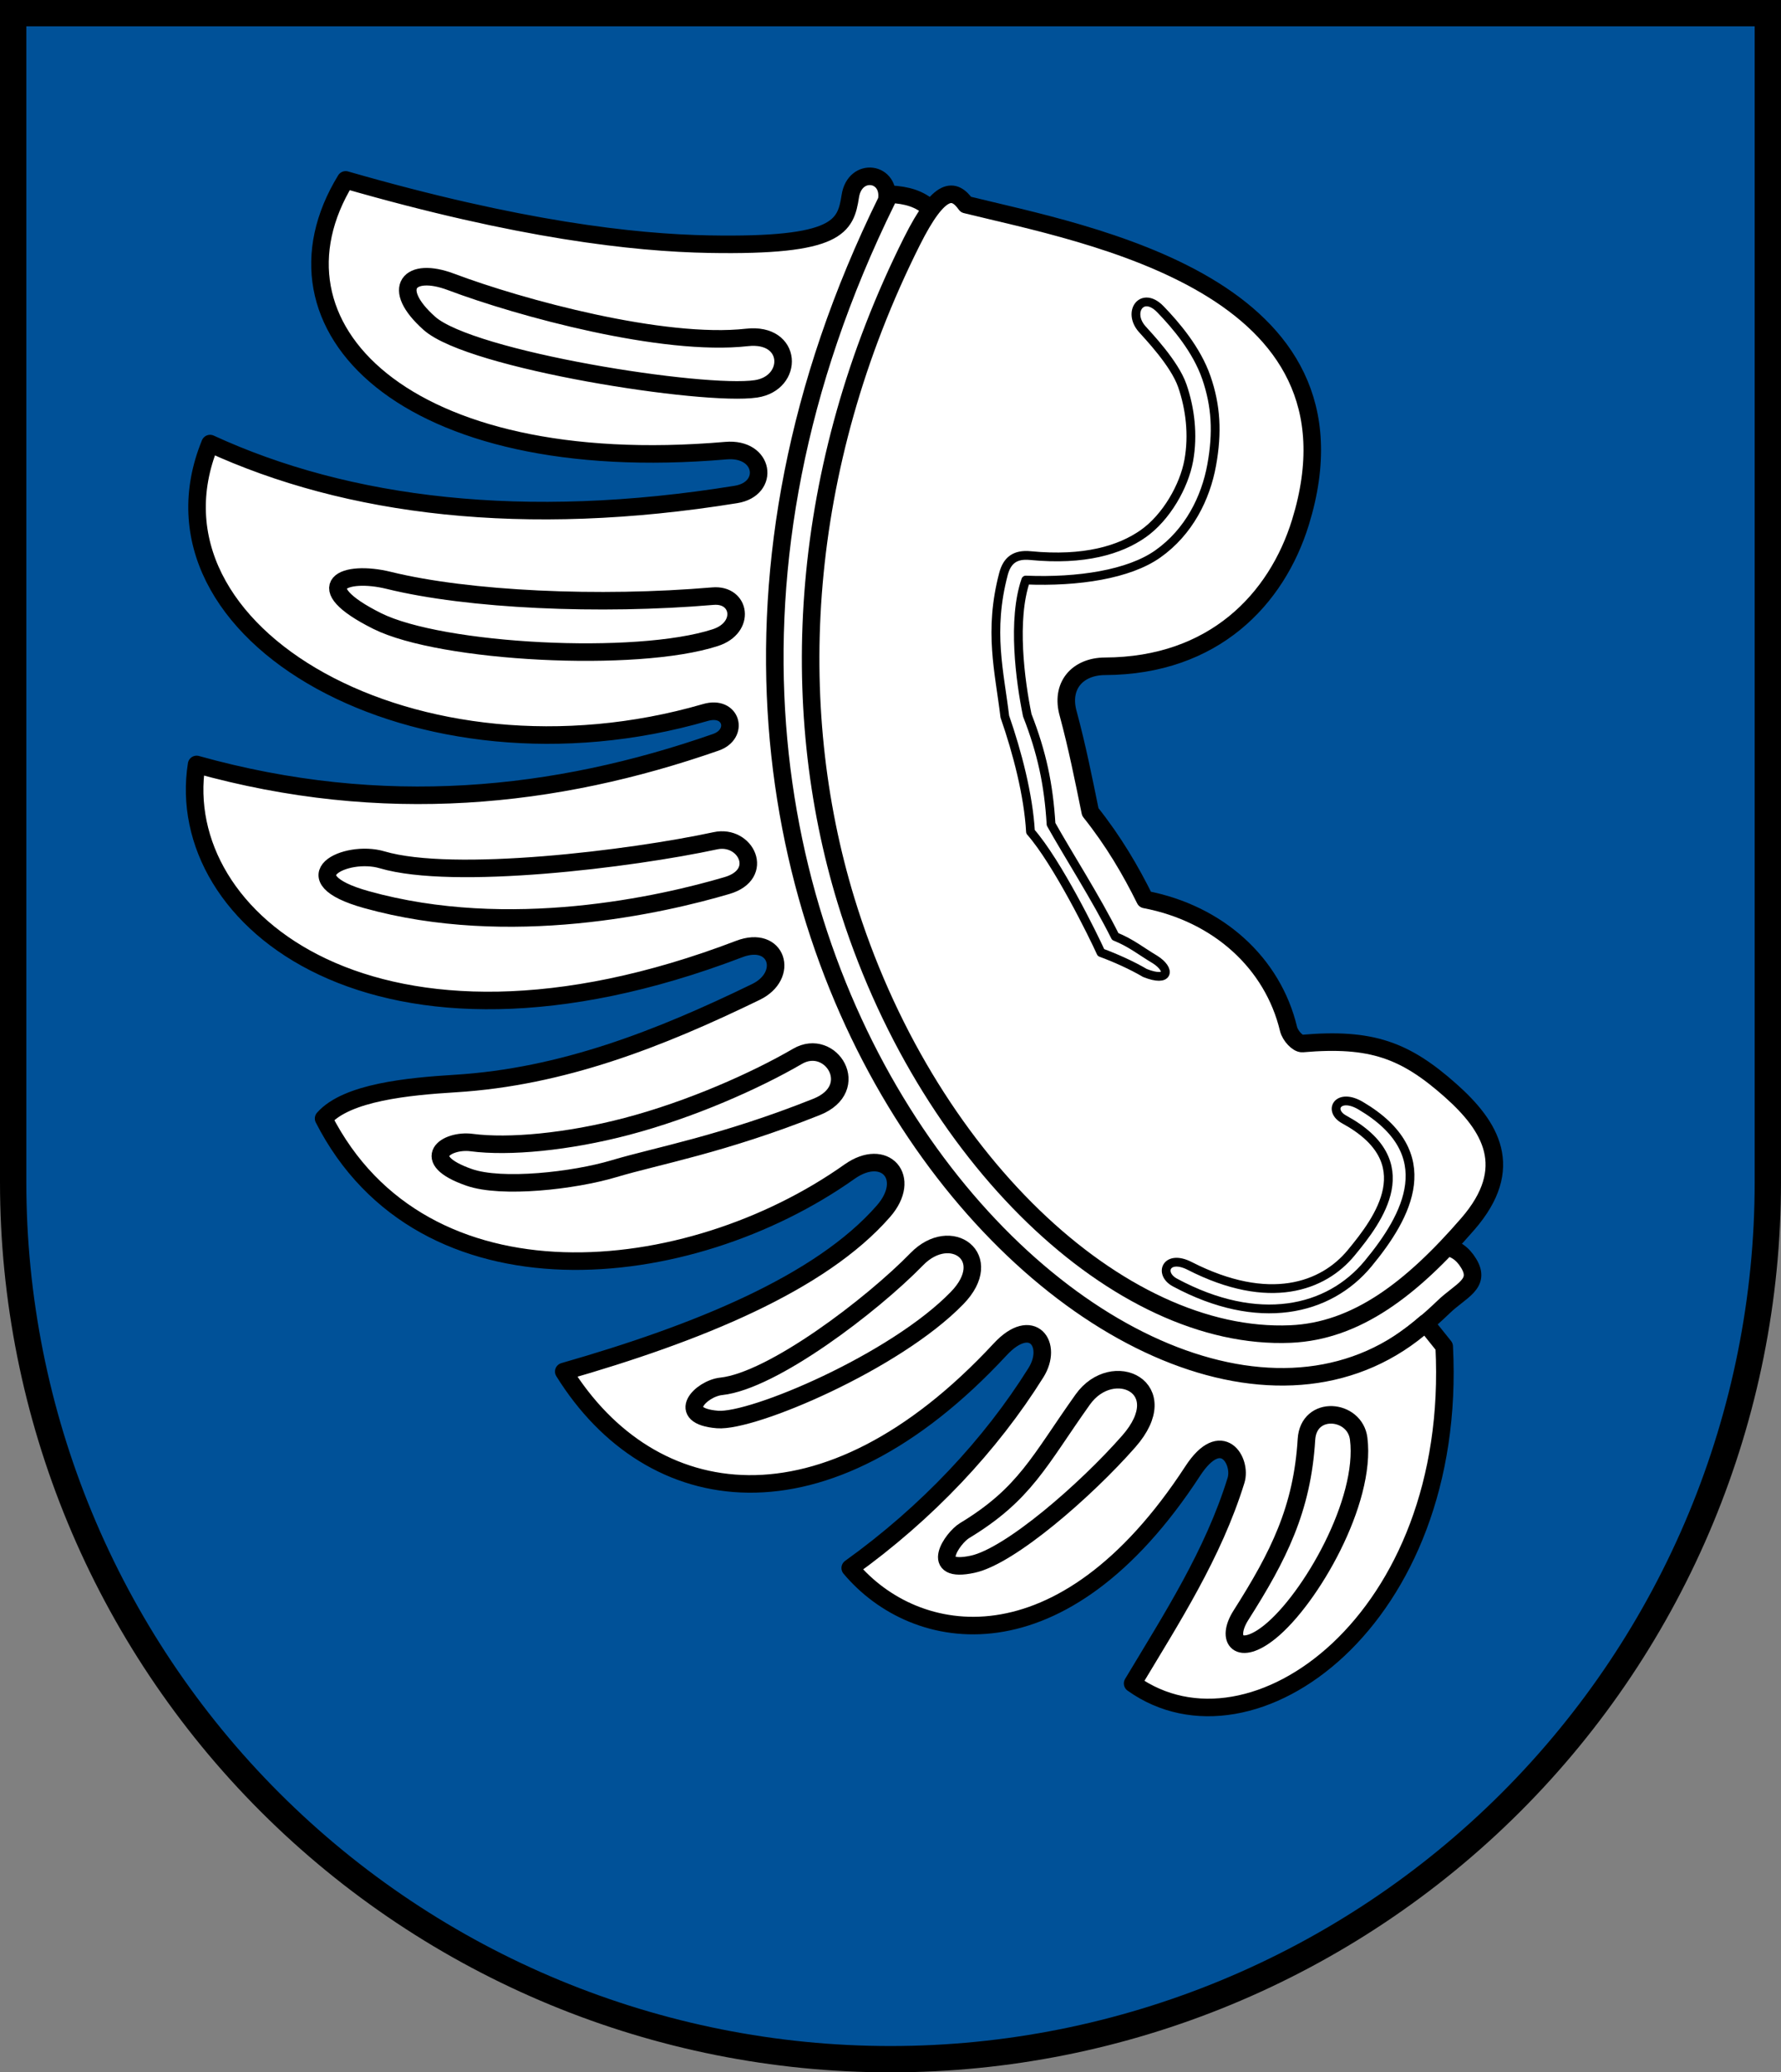 <?xml version="1.0" encoding="UTF-8"?>
<svg width="203mm" height="236.17mm" version="1.1" viewBox="0 0 203 236.17" xmlns="http://www.w3.org/2000/svg">
 <rect x="0" y="0" width="203" height="236.17" fill="#808080" stroke="none"/>
 <title>Wappen von Böffingen</title>
 <g transform="translate(-3.583 -30.415)">
  <path d="m5.083 31.915 2.12e-4 133.239c4.22e-5 26.503 10.536 51.921 29.289 70.662 18.753 18.741 44.189 29.269 70.71 29.269 26.522 8e-5 51.957-10.528 70.711-29.269 18.754-18.741 29.29-44.158 29.289-70.662l-7.9e-4 -133.239z" fill="#005198"/>
  <g fill="#fff" stroke="#000" stroke-width="2">
   <path d="m101.604 52.714c-16.43 37.707-12.82 76.972 1.406 103.707 7.113 13.368 16.948 23.728 28.711 28.857s24.733 5.361 36.37-5.889c1.985-1.919 4.324-2.631 2.896-4.994-1.428-2.363-3.7-2.32-6.063-0.892-10.522 6.356-20.138 6.564-29.205 2.609-9.067-3.954-17.567-12.522-23.881-24.389-12.629-23.733-16.323-61.158-1.133-96.018-1.645-3.311-5.216-3.414-9.101-2.992z" color="#000000" stroke-linecap="round"/>
   <path d="m42.983 50.917c19.777 5.693 32.832 7.169 41.435 7.324 14.745 0.266 15.545-2.003 16.086-5.488 0.536-3.357 4.68-2.752 4.147 0.506-41.911 85.095 30.231 155.653 61.408 127.941l2.135 2.662c1.604 31.195-21.922 48.118-35.514 38.403 4.462-7.446 9.179-14.728 11.784-23.138 0.686-2.215-1.645-6.117-4.938-1.062-14.926 22.91-31.65 19.839-39.034 11.044 8.79-6.317 15.999-14.005 21.168-22.262 2.008-3.208-0.437-6.579-4.079-2.653-20.033 21.593-39.845 18.448-49.74 2.527 15.137-4.333 29.254-10.035 36.443-18.278 3.325-3.813 0.154-7.354-3.877-4.499-18.358 13.004-48.624 16.137-59.94-6.061 2.648-2.994 9.643-3.655 15.035-3.988 12.135-0.748 23.191-5.066 34.239-10.435 3.865-1.879 2.426-6.546-1.904-4.891-41.227 15.755-64.653-3.302-61.846-21.035 21.255 5.939 40.91 3.853 59.185-2.527 2.682-0.936 1.82-4.268-1.193-3.393-32.789 9.521-65.347-8.915-56.456-30.647 15.695 7.226 35.8 9.703 59.943 5.798 3.919-0.634 3.255-5.374-1.15-4.995-36.751 3.165-53.504-14.257-43.338-30.854z" stroke-linejoin="round"/>
   <path d="m107.525 57.918c-12.997 25.954-14.29 52.927-7.518 75.108 8.949 29.311 31.137 50.254 50.664 49.418 7.524-0.322 13.805-5.151 20.221-12.551 5.543-6.393 2.59-11.156-1.967-15.203-5.163-4.585-8.997-6.036-16.894-5.352-0.51 0.044-1.39-0.864-1.584-1.675-1.792-7.474-7.982-13.15-16.353-14.741-1.645-3.324-3.589-6.648-6.238-9.972-0.759-3.721-1.504-7.441-2.508-11.162-0.932-3.238 1.062-5.429 4.187-5.441 12.399-0.047 19.571-7.642 22.275-16.406 8.354-27.073-24.329-32.804-38.128-36.21-1.327-1.859-2.963-2.191-6.157 4.188z" stroke-linejoin="round"/>
  </g>
  <g fill="none" stroke="#000">
   <g stroke-linejoin="round" stroke-width="2">
    <path d="m54.984 62.539c-4.735-1.784-6.997 0.683-2.457 4.725 4.73 4.212 31.318 8.364 37.231 7.465 4.329-0.658 4.206-6.446-1.039-5.859-9.557 1.071-25.855-3.362-33.734-6.331z"/>
    <path d="m47.897 96.557c-5.109-1.256-9.359 0.616-1.323 4.63 7.291 3.642 29.558 4.824 38.554 1.89 3.484-1.136 2.869-4.994-0.283-4.725-12.954 1.108-27.878 0.435-36.947-1.795z"/>
    <path d="m47.141 128.402c-4.191-1.236-10.712 2.047-1.795 4.536 16.322 4.556 33.706 0.575 41.105-1.606 4.389-1.294 2.128-5.845-1.323-5.103-9.636 2.073-29.871 4.567-37.987 2.173z"/>
    <path d="m57.346 160.624c-2.89-0.38-6.198 1.91-0.283 3.969 3.713 1.293 11.895 0.389 16.504-0.99 4.868-1.457 12.405-2.779 23.089-7.042 5.299-2.114 1.615-7.968-2.173-5.764-4.754 2.766-12.134 6.059-19.453 7.986-6.746 1.777-13.463 2.395-17.683 1.841z"/>
    <path d="m85.789 188.405c-2.318 0.249-5.358 3.38-0.425 3.78 3.981 0.323 20.232-6.555 27.309-13.843 4.506-4.641-0.727-8.4-4.583-4.441-5.14 5.276-16.443 13.875-22.301 14.505z"/>
    <path d="m113.523 204.847c-1.398 0.847-4.196 4.948 0.945 3.827 4.252-0.927 12.854-8.399 17.765-13.985 5.43-6.176-1.828-9.572-5.244-4.772-4.96 6.969-6.539 10.737-13.465 14.93z"/>
    <path d="m145.028 214.491c-1.789 2.817-0.239 4.749 3.307 1.89 4.624-3.729 11.015-14.866 10.111-22.017-0.428-3.383-5.713-3.871-5.953 0.095-0.482 7.953-3.187 13.297-7.465 20.033z"/>
   </g>
   <path d="m135.844 65.658c-2.07-2.142-3.8 0.291-2.088 2.247 0.639 0.731 3.702 3.901 4.59 6.477s1.264 5.592 0.732 8.516c-0.531 2.924-2.551 6.478-5.185 8.332-2.634 1.854-6.699 3.101-12.873 2.502-1.729-0.168-2.649 0.524-3.065 2.11-1.712 6.529-0.454 11.116 0.157 16.235 1.411 4.056 2.69 8.936 2.928 13.127 3.056 3.477 7.204 11.925 8.032 13.771 1.594 0.584 3.535 1.45 5.007 2.322 2.768 1.104 2.974-0.377 1.156-1.531-1.569-0.93-2.749-1.91-4.538-2.62-2.188-4.384-5.418-9.402-7.315-12.8-0.271-4.524-1.055-8.188-2.71-12.418-0.808-3.941-1.731-10.894-0.172-15.408 5.995 0.244 11.758-0.659 15.034-2.965 3.576-2.517 5.478-6.402 6.156-10.132 0.678-3.731 0.497-6.775-0.603-9.967-1.1-3.192-3.483-5.977-5.244-7.8z" color="#000000" stroke-linecap="round" stroke-linejoin="round"/>
   <path d="m156.799 157.995c8.883 4.834 3.94 11.383 0.78 15.207-3.16 3.824-9.309 6.123-18.396 1.481-2.653-1.355-3.572 0.874-1.676 1.892 9.487 5.099 17.527 3.274 22.021-2.163 4.493-5.437 8.361-12.557-0.858-17.992-2.567-1.514-3.762 0.546-1.87 1.575z" color="#000000" stroke-linecap="round"/>
   <path d="m5.083 31.915 2.12e-4 133.239c4.22e-5 26.503 10.536 51.921 29.289 70.662 18.753 18.741 44.189 29.269 70.71 29.269 26.522 8e-5 51.957-10.528 70.711-29.269 18.754-18.741 29.29-44.158 29.289-70.662l-7.9e-4 -133.239z" stroke-linecap="square" stroke-miterlimit="8" stroke-width="3"/>
  </g>
 </g>
</svg>
